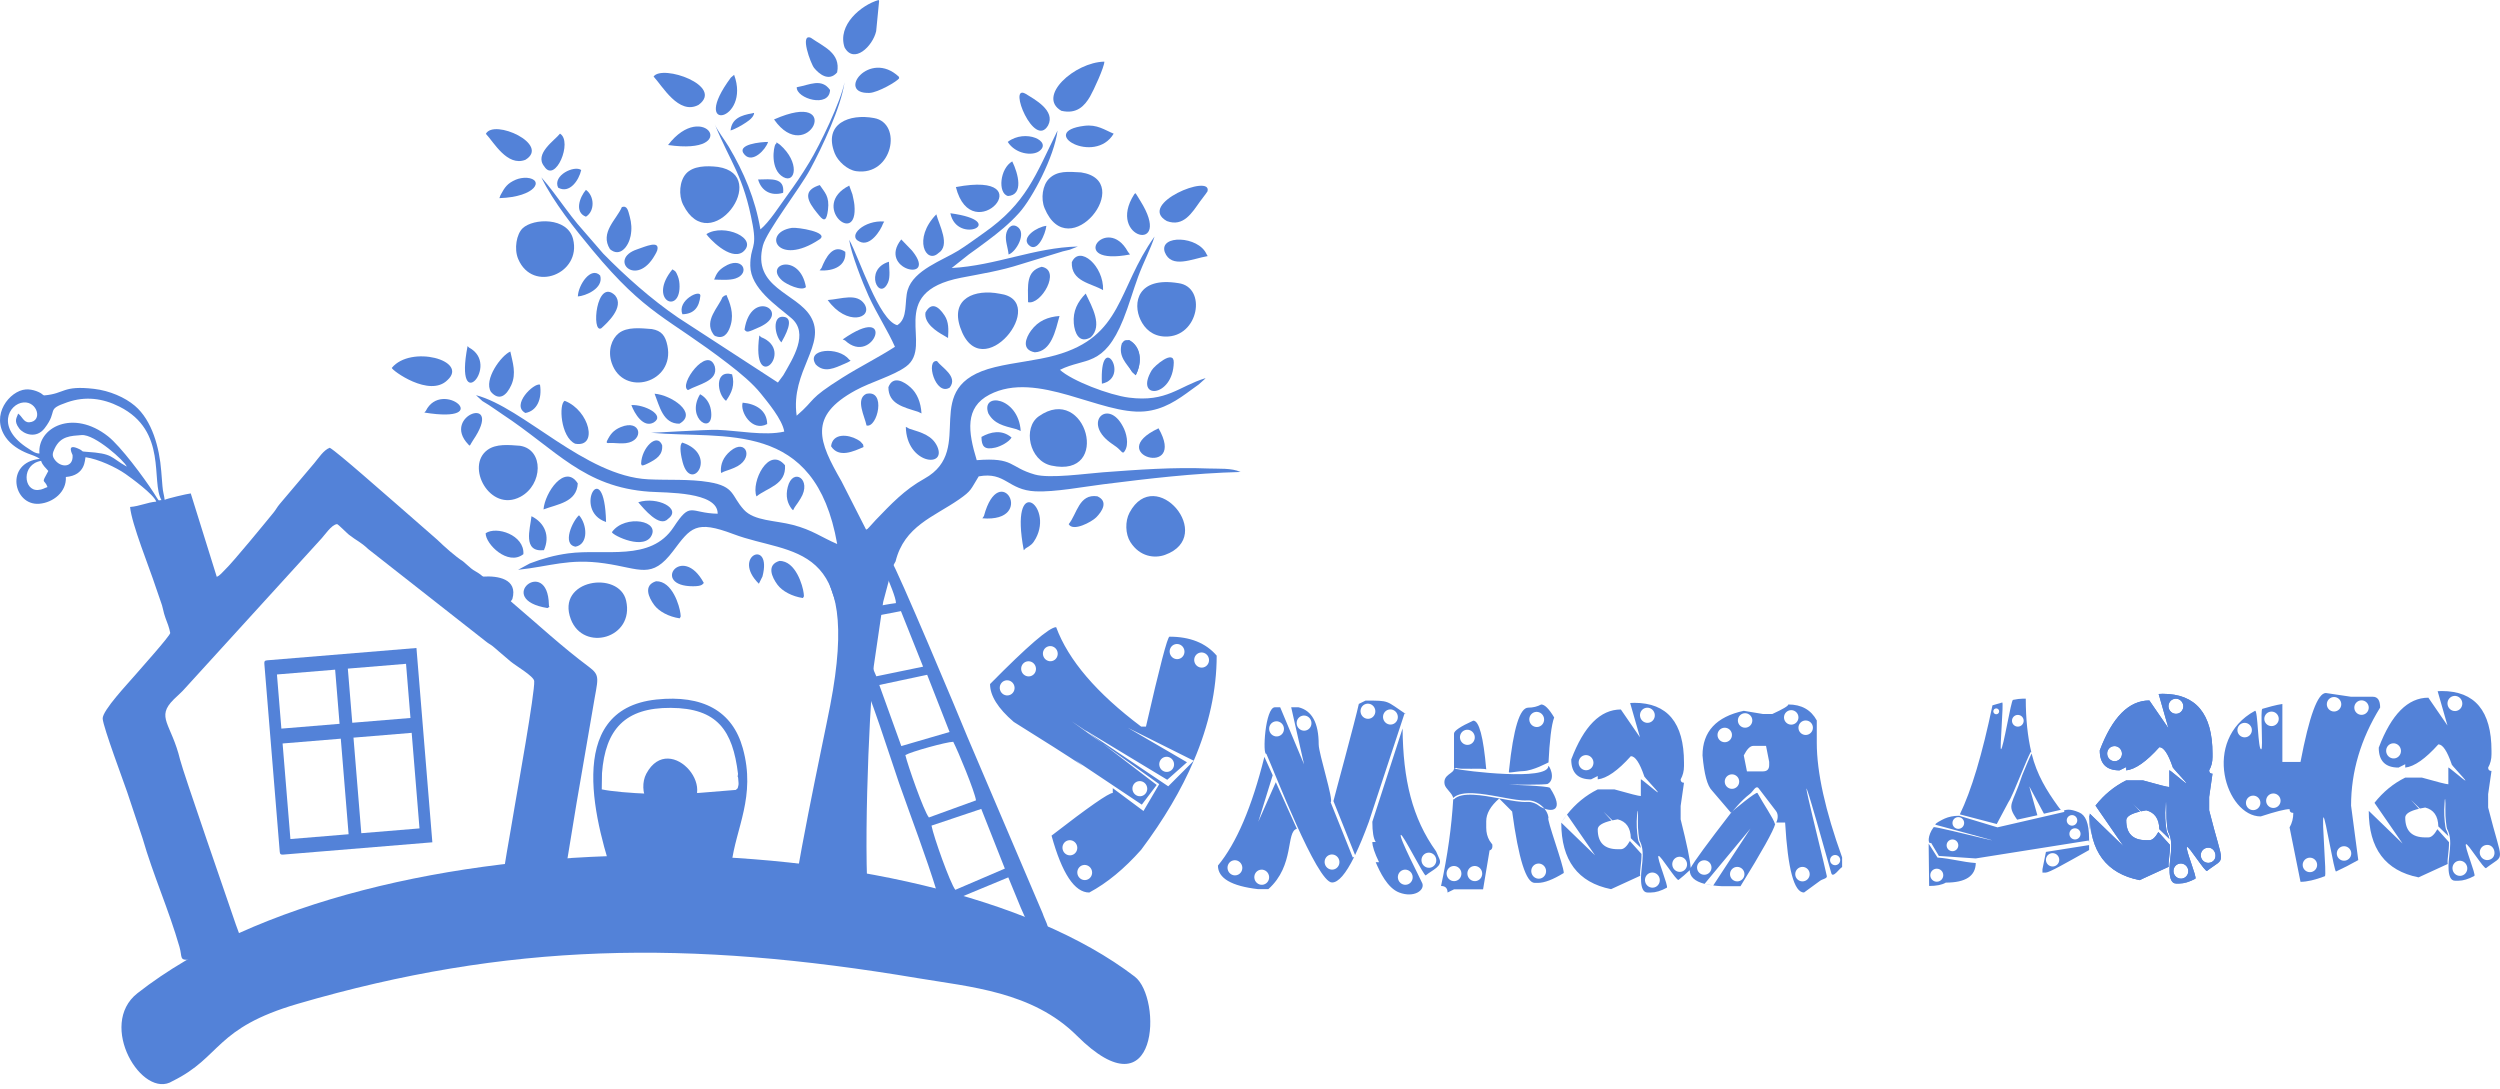 <svg width="271" height="118" viewBox="0 0 271 118" fill="none" xmlns="http://www.w3.org/2000/svg">
<path fill-rule="evenodd" clip-rule="evenodd" d="M14.903 107.663C40.424 87.685 100.179 88.401 123.006 105.865C125.994 108.151 125.639 121.141 116.729 112.266C111.929 107.484 105.128 106.98 99.531 106.039C74.502 101.829 55.024 102.177 32.298 108.806C23.211 111.456 24.053 114.558 18.711 117.187C15.435 119.266 10.516 111.096 14.902 107.663H14.903Z" fill="#5382D8"/>
<path fill-rule="evenodd" clip-rule="evenodd" d="M5.237 51.052C4.953 50.693 4.618 50.467 4.455 49.958C2.298 50.318 2.524 53.245 4.135 53.112C4.629 53.072 4.746 52.927 5.149 52.797C4.815 51.859 4.394 52.571 5.237 51.052V51.052ZM13.743 50.583C13.533 49.993 10.269 47.045 8.845 47.162C7.682 47.258 6.564 47.247 5.919 48.636C5.706 49.095 5.621 49.361 5.887 49.765C6.548 50.763 7.981 50.72 7.867 49.328C7.861 49.256 7.101 47.951 8.617 48.693C9.075 48.918 8.722 48.934 9.341 48.974C12.327 49.164 11.903 49.554 13.743 50.582L13.743 50.583ZM3.189 45.775C4.653 45.654 4.058 43.501 2.551 43.625C0.96 43.756 -0.515 46.381 3.108 48.646C3.454 48.862 3.81 49.161 4.274 49.161C4.043 46.342 7.912 44.306 11.715 47.301C13.064 48.363 15.584 51.738 16.672 53.43C17.358 54.498 17.068 54.2 17.504 54.212C16.332 52.201 18.203 46.719 12.945 44.078C11.139 43.17 9.262 42.928 7.303 43.602C4.88 44.435 6.38 44.422 4.834 46.425C3.92 47.61 2.542 47.045 2.086 46.447C1.416 45.571 1.887 45.223 1.957 44.833C2.4 45.106 2.554 45.827 3.189 45.775V45.775ZM4.798 42.861C7.061 42.674 6.752 41.752 10.198 42.153C11.878 42.348 13.551 43.078 14.621 43.989C16.491 45.58 17.284 48.528 17.48 51.085C17.521 51.623 17.569 52.161 17.61 52.699C17.662 53.386 17.795 53.672 17.849 54.184C18.082 54.047 20.266 53.531 20.678 53.487L23.496 62.525C23.831 62.405 24.108 62.03 24.376 61.775C25.279 60.916 28.865 56.531 29.655 55.56C29.942 55.206 30.016 54.995 30.325 54.631L34.065 50.211C34.507 49.688 35.083 48.775 35.746 48.538C36.612 49.021 42.041 53.855 42.969 54.636L47.388 58.498C48.174 59.258 49.311 60.283 50.198 60.855L51.057 61.605C51.352 61.86 51.756 62.022 52.086 62.282C53.332 63.267 54.431 64.388 55.631 65.41C58.331 67.708 60.972 70.152 63.812 72.268C65.163 73.275 64.793 73.54 64.269 76.778L62.5 87.051C62.116 89.396 61.757 91.582 61.375 93.911C61.056 95.86 60.649 98.008 60.468 99.992C60.428 100.427 60.528 100.725 60.111 100.759L54.033 101.26C53.177 101.331 54.024 98.59 54.159 97.513C54.596 94.04 55.242 90.778 55.804 87.348C56.035 85.938 58.004 75.005 57.908 73.826C57.864 73.293 55.875 72.157 55.336 71.692C54.874 71.295 54.498 70.978 54.034 70.582C53.803 70.386 53.648 70.236 53.414 70.052C53.115 69.817 52.981 69.787 52.676 69.537L39.911 59.517C39.092 58.738 38.665 58.624 37.815 57.957C37.602 57.79 36.637 56.807 36.539 56.815C35.916 56.867 35.184 58.055 34.684 58.556L20.07 74.6C19.701 75.032 19.26 75.393 18.844 75.805C16.85 77.78 18.569 78.401 19.527 82.37C19.844 83.68 24.84 98.075 25.566 100.223C25.891 101.186 26.518 102.541 26.62 103.519C25.98 103.313 21.964 103.887 20.65 104.018C19.386 104.144 19.788 103.803 19.458 102.651C18.299 98.607 16.589 94.827 15.451 90.854L13.791 85.874C13.417 84.765 11.211 78.895 11.131 77.912C11.059 77.04 13.969 73.987 14.641 73.191C15.142 72.599 18.389 68.99 18.453 68.618C18.363 68.076 18.122 67.463 17.93 66.965C17.709 66.392 17.654 65.76 17.413 65.177L16.857 63.564C16.239 61.655 14.248 56.744 14.102 54.956C15.173 54.868 15.953 54.456 16.941 54.374C16.661 53.587 14.202 51.793 13.605 51.377C12.575 50.658 10.685 49.77 9.272 49.56C9.187 49.784 9.298 51.528 7.138 51.706C7.234 53.313 5.772 54.484 4.258 54.608C1.438 54.841 0.471 50.141 4.321 49.737C3.96 49.47 3.418 49.316 3.002 49.151C2.106 48.794 1.195 48.23 0.627 47.417C-1.083 44.971 1.064 42.357 2.782 42.216C3.183 42.182 3.601 42.274 3.917 42.388C4.066 42.441 4.233 42.514 4.381 42.596C4.549 42.689 4.692 42.869 4.798 42.861L4.798 42.861Z" fill="#5382D8"/>
<path fill-rule="evenodd" clip-rule="evenodd" d="M36.941 80.073L30.633 80.593L31.481 90.952L37.789 90.432L36.941 80.073ZM44.626 79.44L38.318 79.96L39.165 90.319L45.474 89.799L44.626 79.44ZM36.329 72.592L30.021 73.112L30.501 78.982L36.809 78.462L36.329 72.592ZM44.014 71.958L37.705 72.478L38.186 78.348L44.494 77.828L44.014 71.958ZM46.867 91.306L30.695 92.639C30.431 92.661 30.344 92.587 30.323 92.322L28.655 71.949C28.634 71.684 28.707 71.597 28.971 71.576L45.143 70.243L46.867 91.306H46.867Z" fill="#5382D8"/>
<path fill-rule="evenodd" clip-rule="evenodd" d="M97.08 60.857L96.745 61.457L95.737 65.245L94.716 72.213C94.168 77.903 93.511 93.872 94.278 99.421C92.977 99.42 86.479 99.987 85.834 99.503C85.818 96.045 89.206 80.567 89.997 76.457C93.468 58.422 85.807 60.28 79.519 57.902C75.405 56.346 74.887 57.182 72.965 59.732C70.623 62.84 69.436 61.628 65.538 61.068C61.636 60.506 59.653 61.4 56.159 61.766L57.435 61.075C58.81 60.553 60.092 60.19 61.592 59.986C65.555 59.451 70.524 60.939 73.016 57.149C74.906 54.274 74.75 55.626 77.795 55.688C77.837 53.275 72.176 53.425 70.419 53.303C63.247 52.806 60.319 48.761 54.428 44.887C53.869 44.52 53.577 44.283 52.979 43.898C52.805 43.786 52.436 43.576 52.287 43.473L51.599 42.837C56.722 44.174 63.418 51.614 70.26 51.958C72.455 52.068 74.734 51.907 76.853 52.261C79.704 52.736 79.24 53.729 80.645 55.261C81.766 56.482 84.018 56.398 85.948 56.9C88.078 57.455 89.032 58.238 90.752 58.972C88.36 45.361 78.564 47.641 70.575 46.913C70.658 46.936 76.644 46.557 77.764 46.596C80.025 46.673 82.869 47.271 85.012 46.785C84.82 45.484 83.149 43.511 82.492 42.686C81.6 41.566 80.253 40.446 78.965 39.455C72.275 34.306 70.138 34.217 64.242 27.133C62.349 24.859 59.968 21.873 58.682 19.226C59.512 20.153 60.492 21.501 61.287 22.578C61.764 23.223 62.158 23.733 62.6 24.269L65.389 27.491C67.837 29.984 70.575 32.419 73.484 34.416L84.325 41.468L84.91 40.677C85.965 38.826 87.718 36.14 85.785 34.486C84.184 33.117 81.355 31.265 81.332 28.805C81.312 26.657 82.081 27.044 81.591 24.384C80.602 19.014 79.249 17.778 77.471 13.45C77.712 14.069 78.581 15.207 78.996 15.905C80.628 18.648 81.867 21.557 82.427 24.866C83.393 24.069 84.452 22.391 85.263 21.279C86.243 19.934 86.896 18.977 87.749 17.569C88.882 15.699 91.149 11.001 91.547 8.915C91.173 11.618 89.113 15.969 87.812 18.381C86.751 20.349 83.104 25.072 82.703 26.606C81.507 31.178 86.32 31.74 87.862 34.292C89.702 37.34 85.664 40.173 86.359 45.061C88.541 43.182 87.449 43.375 91.341 40.925C93.207 39.75 95.225 38.747 97.012 37.593C96.251 35.862 95.081 34.087 94.165 32.098C93.532 30.722 92.241 27.433 92.049 25.987C93.185 28.047 95.249 34.697 97.26 35.253C98.46 34.507 98.013 32.689 98.392 31.435C99.049 29.264 102.175 28.224 103.879 27.167C104.798 26.597 105.691 25.923 106.65 25.25C111.271 22.011 112.235 19.028 114.639 14.149C114.279 16.994 111.907 21.488 110.479 23.072C109.405 24.264 108.274 25.181 106.981 26.147C106.316 26.644 105.747 27.066 105.028 27.573L103.163 29.053C107.97 28.789 112.108 26.833 116.836 26.723L115.956 27.07C115.7 27.141 115.441 27.189 115.205 27.25L110.613 28.657C108.48 29.346 106.479 29.661 104.192 30.104C95.84 31.726 101.33 37.454 98.213 39.736C96.827 40.75 94.427 41.393 92.733 42.319C87.579 45.139 88.734 47.841 91.221 52.176L93.885 57.413C94.19 57.245 93.927 57.427 94.205 57.164L94.925 56.372C96.562 54.68 98.007 53.108 100.205 51.887C105.997 48.669 99.324 41.877 107.845 39.799C110.055 39.26 112.291 39.102 114.426 38.508C121.751 36.47 121.089 31.336 125.156 25.636C124.762 26.906 123.927 28.485 123.375 29.994C122.812 31.53 122.381 33.083 121.774 34.593C119.646 39.881 117.612 38.727 114.897 40.092C116.189 41.274 120.24 42.83 122.381 43.102C126.49 43.624 127.762 41.885 130.687 40.986C130.654 41.028 130.607 41.077 130.582 41.103L129.942 41.675C129.661 41.883 129.531 41.966 129.185 42.222C127.638 43.369 126.127 44.41 124.06 44.596C119.349 45.019 112.423 40.087 107.256 42.781C104.576 44.177 104.931 46.78 105.877 49.882C109.986 49.56 109.357 50.636 112.178 51.44C113.793 51.9 117.717 51.334 119.564 51.197C123.346 50.916 127.191 50.629 131.003 50.785C132.062 50.829 133.521 50.712 134.475 51.162C129.297 51.303 124.603 51.868 119.566 52.5C117.468 52.763 114.317 53.358 112.248 53.263C109.226 53.124 109.025 51.105 106.092 51.639C105.215 53.051 105.345 53.177 103.947 54.145C101.219 56.035 98.026 57.026 97.08 60.857L97.08 60.857Z" fill="#5382D8"/>
<path fill-rule="evenodd" clip-rule="evenodd" d="M65.257 83.814L65.23 85.568C67.352 86.022 73.467 86.268 75.67 85.951L75.796 85.95L79.77 85.626C80.013 85.339 79.92 85.646 80.04 85.142C80.084 84.956 80.048 84.797 80.037 84.609C79.986 83.714 79.901 84.683 80.001 83.888C79.426 79.167 77.763 76.763 72.709 76.733C67.769 76.703 65.619 79.04 65.257 83.815L65.257 83.814ZM79.292 93.694C78.15 95.183 78.894 97.592 76.355 98.143C74.258 98.598 71.391 98.596 69.295 98.221C67.227 97.851 67.516 97.488 66.732 95.83C64.663 89.693 60.874 76.902 71.163 75.827C76.174 75.303 79.398 77.062 80.52 81.106C81.975 86.351 79.734 89.809 79.292 93.694V93.694Z" fill="#5382D8"/>
<path fill-rule="evenodd" clip-rule="evenodd" d="M106.369 87.686L100.975 89.496C101.198 90.699 102.979 95.702 103.557 96.458L108.925 94.156L106.369 87.686ZM105.799 86.758C105.66 85.789 103.863 81.431 103.332 80.41C102.595 80.42 98.756 81.481 98.141 81.85C98.382 82.913 100.146 87.955 100.693 88.614L105.799 86.758H105.799ZM100.505 73.147L95.315 74.251L97.702 80.874L102.933 79.347L100.505 73.147L100.505 73.147ZM93.674 69.365C93.757 70.229 94.565 72.426 94.993 73.312L100.062 72.265L97.662 66.245L93.954 66.955L92.792 67.125C92.869 67.772 93.219 69.015 93.674 69.365V69.365ZM113.021 99.005C113.312 99.876 113.702 100.298 113.637 101.21C113.184 101.546 112.885 101.718 112.095 101.652L110.65 98.391L109.299 95.107L104.163 97.239C103.517 98.011 105.55 101.848 106.061 103.698C106.414 104.979 105.606 105.057 104.5 104.991L101.583 96.735C100.366 92.782 98.841 88.824 97.453 84.874C96.854 83.169 93.856 73.767 93.229 73.208C93.456 71.617 89.209 62.946 89.563 61.281C90.698 61.026 90.481 60.966 91.27 63.265C91.562 64.116 92.008 65.266 92.345 66.073C93.099 66.085 93.873 66.018 94.34 65.632C94.993 65.869 95.295 65.616 97.121 65.376C97.14 64.841 96.37 63.044 96.075 62.339C95.701 61.447 95.678 61.627 95.436 61.514L95.8 60.862L96.607 60.794C97.174 61.485 104.01 77.752 104.872 79.895L113.021 99.004L113.021 99.005Z" fill="#5382D8"/>
<path fill-rule="evenodd" clip-rule="evenodd" d="M56.175 28.082C55.7 26.966 55.997 25.366 56.657 24.742C57.812 23.649 61.52 23.512 62.121 25.909C63.066 29.671 57.753 31.792 56.175 28.082Z" fill="#5382D8"/>
<path fill-rule="evenodd" clip-rule="evenodd" d="M56.415 53.851C53.105 55.615 50.401 50.521 52.855 48.762C53.795 48.087 55.15 48.227 56.374 48.322C58.986 48.737 58.852 52.553 56.415 53.851V53.851ZM71.776 48.261C71.864 49.317 71.179 49.763 70.225 50.237C69.41 50.641 69.583 50.377 69.497 50.262C69.54 48.553 71.228 46.853 71.776 48.261ZM57.613 55.957C59.063 56.675 59.649 58.113 58.962 59.638C56.615 59.892 57.47 57.321 57.613 55.957ZM72.399 56.257C71.496 57.227 69.788 55.154 69.188 54.444C71.242 53.776 73.977 55.139 72.399 56.257ZM70.516 58.238C69.447 59.646 66.004 57.799 66.359 57.647C67.76 55.737 71.746 56.426 70.516 58.238ZM62.631 52.403C62.523 54.451 60.439 54.645 58.916 55.222C59.058 53.406 61.239 50.213 62.631 52.403ZM52.645 57.802C53.824 56.995 56.869 57.999 56.735 60.071C55.058 61.392 52.626 58.969 52.645 57.802ZM62.766 55.853C63.636 56.822 63.835 58.976 62.392 59.26C60.892 59.02 62.061 56.472 62.766 55.853ZM65.697 56.586C61.987 55.346 65.52 49.137 65.697 56.586V56.586Z" fill="#5382D8"/>
<path fill-rule="evenodd" clip-rule="evenodd" d="M111.192 59.432L110.977 59.646C109.38 51.185 114.21 54.762 112.284 58.354C111.96 58.959 111.738 59.119 111.192 59.432L111.192 59.432Z" fill="#5382D8"/>
<path fill-rule="evenodd" clip-rule="evenodd" d="M115.847 56.817C116.748 55.724 116.953 53.5 118.953 53.799C120.193 54.356 119.449 55.462 118.822 56.088C118.326 56.583 116.304 57.667 115.847 56.817Z" fill="#5382D8"/>
<path fill-rule="evenodd" clip-rule="evenodd" d="M106.657 55.937C108.353 49.639 112.421 56.668 106.49 56.185L106.657 55.937Z" fill="#5382D8"/>
<path fill-rule="evenodd" clip-rule="evenodd" d="M126.288 60.148C125.164 60.555 123.552 60.363 122.532 58.758C121.983 57.893 121.945 56.507 122.44 55.574C125.249 50.292 131.88 58.124 126.288 60.148Z" fill="#5382D8"/>
<path fill-rule="evenodd" clip-rule="evenodd" d="M113.962 50.467C111.55 49.94 110.861 46.361 112.595 45.133C117.746 41.483 120.563 51.908 113.962 50.467Z" fill="#5382D8"/>
<path fill-rule="evenodd" clip-rule="evenodd" d="M126.319 36.484C124.918 36.452 124.085 35.616 123.638 34.687C122.758 32.852 123.286 29.961 127.74 30.693C130.855 31.109 129.973 36.569 126.319 36.484Z" fill="#5382D8"/>
<path fill-rule="evenodd" clip-rule="evenodd" d="M92.809 18.556C91.847 18.422 90.818 17.47 90.481 16.612C89.217 13.387 92.091 12.298 94.745 12.797C97.852 13.336 96.795 19.112 92.809 18.556Z" fill="#5382D8"/>
<path fill-rule="evenodd" clip-rule="evenodd" d="M71.12 63.007C72.895 62.973 73.67 65.726 73.758 66.496C73.812 66.977 73.787 66.803 73.677 67.029C72.506 66.856 71.439 66.288 70.917 65.585C70.316 64.774 69.705 63.444 71.12 63.007Z" fill="#5382D8"/>
<path fill-rule="evenodd" clip-rule="evenodd" d="M76.295 63.193C76.151 63.302 76.167 63.549 75.135 63.551C70.507 63.559 73.925 58.804 76.295 63.193Z" fill="#5382D8"/>
<path fill-rule="evenodd" clip-rule="evenodd" d="M59.5 65.539C59.512 66.055 59.789 65.589 59.352 65.914C53.486 64.974 59.378 60.205 59.5 65.539Z" fill="#5382D8"/>
<path fill-rule="evenodd" clip-rule="evenodd" d="M61.88 67.13C60.231 62.797 67.119 61.8 67.872 65.114C68.801 69.198 63.243 70.713 61.88 67.13Z" fill="#5382D8"/>
<path fill-rule="evenodd" clip-rule="evenodd" d="M73.65 45.929C71.866 45.949 71.49 44.016 70.957 42.678C72.734 42.803 75.706 44.774 73.65 45.929Z" fill="#5382D8"/>
<path fill-rule="evenodd" clip-rule="evenodd" d="M80.504 43.649C81.941 43.771 83.142 44.489 83.164 45.965C81.509 46.852 80.196 44.631 80.504 43.649Z" fill="#5382D8"/>
<path fill-rule="evenodd" clip-rule="evenodd" d="M70.868 45.794C69.73 46.436 68.772 44.809 68.441 43.911C69.826 43.823 72.163 44.989 70.868 45.794Z" fill="#5382D8"/>
<path fill-rule="evenodd" clip-rule="evenodd" d="M85.096 50.44C85.228 52.559 83.214 52.837 82.002 53.811C81.394 52.273 83.324 48.288 85.096 50.44Z" fill="#5382D8"/>
<path fill-rule="evenodd" clip-rule="evenodd" d="M73.999 50.103C73.87 49.617 73.56 48.277 73.96 47.974C77.941 49.292 74.921 53.568 73.999 50.103Z" fill="#5382D8"/>
<path fill-rule="evenodd" clip-rule="evenodd" d="M67.839 48.038C67.475 48.08 66.86 48.055 66.488 48.023C66.01 47.981 65.653 48.153 65.797 47.804C66.129 47.113 66.473 46.641 67.278 46.303C69.523 45.364 69.887 47.799 67.839 48.038Z" fill="#5382D8"/>
<path fill-rule="evenodd" clip-rule="evenodd" d="M86.784 54.034C86.593 54.343 86.503 54.487 86.246 54.84C85.887 55.332 86.071 55.418 85.82 55.165C85.372 54.578 85.134 53.82 85.39 52.797C85.94 50.601 88.073 51.956 86.784 54.034H86.784Z" fill="#5382D8"/>
<path fill-rule="evenodd" clip-rule="evenodd" d="M75.889 42.735C76.505 43.055 76.944 43.693 77.06 44.423C77.529 47.376 74.248 45.437 75.889 42.735Z" fill="#5382D8"/>
<path fill-rule="evenodd" clip-rule="evenodd" d="M79.359 40.577C79.674 41.727 79.339 42.549 78.701 43.451C77.718 42.735 77.423 40.028 79.359 40.577Z" fill="#5382D8"/>
<path fill-rule="evenodd" clip-rule="evenodd" d="M77.484 39.726C77.885 41.318 75.721 41.639 74.577 42.287C73.499 41.765 76.697 37.376 77.484 39.726Z" fill="#5382D8"/>
<path fill-rule="evenodd" clip-rule="evenodd" d="M77.3 36.193C76.307 34.75 77.881 33.311 78.309 32.225C78.693 31.924 78.326 32.172 78.748 31.971C79.107 32.8 79.561 33.921 79.228 35.155C79.04 35.854 78.647 36.682 77.814 36.511C77.34 36.414 77.394 36.28 77.3 36.193V36.193Z" fill="#5382D8"/>
<path fill-rule="evenodd" clip-rule="evenodd" d="M82.331 35.456C81.051 36.032 80.958 36.072 80.704 35.732C81.414 31.161 85.883 33.858 82.331 35.456Z" fill="#5382D8"/>
<path fill-rule="evenodd" clip-rule="evenodd" d="M75.919 32.069C75.798 33.298 75.238 34.035 73.979 34.065C73.345 32.584 75.959 31.28 75.919 32.069Z" fill="#5382D8"/>
<path fill-rule="evenodd" clip-rule="evenodd" d="M82.31 36.363L82.504 36.546C86.284 38.047 81.416 43.02 82.31 36.363Z" fill="#5382D8"/>
<path fill-rule="evenodd" clip-rule="evenodd" d="M66.31 39.352C65.854 38 66.31 36.732 67.065 36.129C67.977 35.402 69.451 35.575 70.661 35.67C71.709 35.851 72.125 36.386 72.348 37.469C73.183 41.515 67.569 43.075 66.31 39.352L66.31 39.352Z" fill="#5382D8"/>
<path fill-rule="evenodd" clip-rule="evenodd" d="M118.163 10.46C117.571 11.477 116.731 12.398 115.051 12.012C112.356 10.458 116.493 6.742 119.713 6.682C119.711 7.264 118.551 9.794 118.163 10.46Z" fill="#5382D8"/>
<path fill-rule="evenodd" clip-rule="evenodd" d="M130.893 20.742C130.639 21.134 130.345 21.473 130.074 21.853C129.225 23.045 128.285 24.639 126.486 23.964C123.167 22.106 131.437 18.758 130.893 20.742H130.893Z" fill="#5382D8"/>
<path fill-rule="evenodd" clip-rule="evenodd" d="M117.539 13.639C118.938 13.465 119.722 14.08 120.723 14.49C118.658 17.956 112.365 14.285 117.539 13.639Z" fill="#5382D8"/>
<path fill-rule="evenodd" clip-rule="evenodd" d="M130.789 27.553L130.914 27.761C129.233 28.045 126.973 29.172 126.259 27.324C125.631 25.425 129.909 25.554 130.789 27.553H130.789Z" fill="#5382D8"/>
<path fill-rule="evenodd" clip-rule="evenodd" d="M111.132 10.144C112.112 10.749 114.461 11.98 113.611 13.601C112.116 16.172 109.241 9.139 111.132 10.144Z" fill="#5382D8"/>
<path fill-rule="evenodd" clip-rule="evenodd" d="M103.02 23.116C109.544 24 103.738 26.623 103.02 23.116V23.116Z" fill="#5382D8"/>
<path fill-rule="evenodd" clip-rule="evenodd" d="M109.332 27.589C109.261 26.846 108.953 26.126 109.054 25.434C109.144 24.826 109.608 24.164 110.261 24.567C111.334 25.23 110.159 27.307 109.332 27.589Z" fill="#5382D8"/>
<path fill-rule="evenodd" clip-rule="evenodd" d="M122.948 21.065C123.128 20.861 123.03 20.847 123.596 21.747C127.287 27.615 119.854 25.903 122.948 21.065Z" fill="#5382D8"/>
<path fill-rule="evenodd" clip-rule="evenodd" d="M114.852 34.254C114.421 35.814 113.973 38.104 112.173 38.19C110.689 37.916 111.188 36.626 111.766 35.837C112.548 34.767 113.592 34.351 114.852 34.254Z" fill="#5382D8"/>
<path fill-rule="evenodd" clip-rule="evenodd" d="M111.442 32.755C111.429 30.913 111.215 29.383 112.915 28.92C115.085 29.298 112.821 33.107 111.442 32.755Z" fill="#5382D8"/>
<path fill-rule="evenodd" clip-rule="evenodd" d="M116.185 28.425C117.012 26.527 119.666 28.817 119.574 31.455C118.301 30.692 116.093 30.538 116.185 28.425Z" fill="#5382D8"/>
<path fill-rule="evenodd" clip-rule="evenodd" d="M101.498 23.232C101.803 24.413 103.062 26.605 101.713 27.443C100.4 28.66 98.908 25.9 101.498 23.232Z" fill="#5382D8"/>
<path fill-rule="evenodd" clip-rule="evenodd" d="M113.428 24.48C113.329 25.353 112.449 27.5 111.507 26.552C110.678 25.718 112.436 24.584 113.428 24.48Z" fill="#5382D8"/>
<path fill-rule="evenodd" clip-rule="evenodd" d="M109.727 17.494C110.384 18.834 110.991 21.143 109.257 21.25C108.134 20.933 108.385 18.265 109.727 17.494Z" fill="#5382D8"/>
<path fill-rule="evenodd" clip-rule="evenodd" d="M109.238 15.384C111.152 13.912 114.124 15.335 112.638 16.392C111.883 16.929 110.068 16.695 109.238 15.384Z" fill="#5382D8"/>
<path fill-rule="evenodd" clip-rule="evenodd" d="M122.267 27.291L122.491 27.586C115.546 28.907 119.969 23.096 122.267 27.291Z" fill="#5382D8"/>
<path fill-rule="evenodd" clip-rule="evenodd" d="M97.696 25.954L98.325 26.608C98.543 26.855 98.748 27.017 98.959 27.288C101.621 30.696 95.094 29.23 97.696 25.954L97.696 25.954Z" fill="#5382D8"/>
<path fill-rule="evenodd" clip-rule="evenodd" d="M113.232 22.566C112.795 21.509 113.023 20.047 113.723 19.364C114.617 18.489 115.757 18.607 117.182 18.687C123.198 19.601 115.858 28.917 113.232 22.566Z" fill="#5382D8"/>
<path fill-rule="evenodd" clip-rule="evenodd" d="M91.549 5.129C90.749 2.727 93.333 0.55 95.242 0C95.268 0.042 95.288 0.066 95.293 0.138L94.978 3.374C94.606 5.031 92.546 6.987 91.549 5.129L91.549 5.129Z" fill="#5382D8"/>
<path fill-rule="evenodd" clip-rule="evenodd" d="M53.223 42.485C52.392 41.181 54.321 38.528 55.32 38.107C55.563 39.271 56.003 40.471 55.418 41.753C54.895 42.899 54.113 43.493 53.223 42.485H53.223Z" fill="#5382D8"/>
<path fill-rule="evenodd" clip-rule="evenodd" d="M50.684 37.517L50.845 37.676C54.334 39.54 49.18 45.315 50.684 37.517Z" fill="#5382D8"/>
<path fill-rule="evenodd" clip-rule="evenodd" d="M42.472 39.879C44.531 37.367 50.832 39.075 48.511 41.196C46.572 43.148 42.449 40.125 42.472 39.879Z" fill="#5382D8"/>
<path fill-rule="evenodd" clip-rule="evenodd" d="M127.237 39.304C127.152 43.128 122.918 43.38 124.851 40.129C125.127 39.666 127.27 37.818 127.237 39.304Z" fill="#5382D8"/>
<path fill-rule="evenodd" clip-rule="evenodd" d="M119.447 41.592C119.163 35.587 122.64 40.908 119.447 41.592V41.592Z" fill="#5382D8"/>
<path fill-rule="evenodd" clip-rule="evenodd" d="M122.725 40.318C119.277 34.8 125.125 36.646 123.114 40.675L122.725 40.318Z" fill="#5382D8"/>
<path fill-rule="evenodd" clip-rule="evenodd" d="M72.417 15.72C76.289 10.662 80.44 16.886 72.417 15.72V15.72Z" fill="#5382D8"/>
<path fill-rule="evenodd" clip-rule="evenodd" d="M79.225 8.411L79.578 8.111C81.421 13.124 74.627 14.616 79.225 8.411Z" fill="#5382D8"/>
<path fill-rule="evenodd" clip-rule="evenodd" d="M79.193 14.147C79.313 12.872 80.308 12.489 81.567 12.28C81.899 12.112 81.671 12.531 81.57 12.671C81.373 12.945 81.04 13.164 80.862 13.283C80.436 13.566 79.787 13.951 79.193 14.147Z" fill="#5382D8"/>
<path fill-rule="evenodd" clip-rule="evenodd" d="M75.721 11.37C73.569 12.514 71.796 9.301 70.848 8.299C71.786 6.942 78.549 9.312 75.721 11.37Z" fill="#5382D8"/>
<path fill-rule="evenodd" clip-rule="evenodd" d="M58.998 18.04C57.878 16.672 60.136 15.218 60.704 14.486C62.114 15.346 60.195 19.928 58.998 18.04Z" fill="#5382D8"/>
<path fill-rule="evenodd" clip-rule="evenodd" d="M63.516 23.49C62.232 23.006 62.847 21.354 63.516 20.58C64.45 21.254 64.5 22.878 63.516 23.49Z" fill="#5382D8"/>
<path fill-rule="evenodd" clip-rule="evenodd" d="M54.133 21.479L54.252 21.159C54.72 20.28 55.008 19.87 55.915 19.477C56.231 19.339 56.736 19.244 57.116 19.274C59.004 19.424 58.149 21.348 54.133 21.479Z" fill="#5382D8"/>
<path fill-rule="evenodd" clip-rule="evenodd" d="M63.003 18.431C62.758 19.537 61.737 21.043 60.499 20.339C59.877 19.003 62.275 17.887 63.003 18.431Z" fill="#5382D8"/>
<path fill-rule="evenodd" clip-rule="evenodd" d="M52.669 14.506C53.535 12.848 59.694 15.661 56.95 17.325C54.976 18.087 53.519 15.399 52.669 14.506Z" fill="#5382D8"/>
<path fill-rule="evenodd" clip-rule="evenodd" d="M58.536 41.694C58.773 43.23 58.23 44.539 56.955 44.768C55.36 43.927 57.865 41.476 58.536 41.694Z" fill="#5382D8"/>
<path fill-rule="evenodd" clip-rule="evenodd" d="M61.216 43.449C63.905 44.487 64.881 48.562 62.343 48.097C60.758 47.364 60.557 43.768 61.216 43.449Z" fill="#5382D8"/>
<path fill-rule="evenodd" clip-rule="evenodd" d="M121.921 48.892C121.681 49.308 121.593 48.872 121.001 48.435C120.656 48.18 120.383 48.023 120.031 47.718C117.554 45.566 120.176 43.287 121.715 46.218C122.094 46.879 122.417 48.144 121.921 48.892Z" fill="#5382D8"/>
<path fill-rule="evenodd" clip-rule="evenodd" d="M125.584 46.428C128.734 51.926 119.522 49.275 125.584 46.428V46.428Z" fill="#5382D8"/>
<path fill-rule="evenodd" clip-rule="evenodd" d="M69.056 27.032C69.931 26.739 71.556 25.986 71.245 27.135C71.205 27.281 71.092 27.469 70.993 27.645C68.966 31.261 65.885 28.095 69.056 27.032H69.056Z" fill="#5382D8"/>
<path fill-rule="evenodd" clip-rule="evenodd" d="M67.413 22.443C67.989 22.254 68.084 22.81 68.262 23.466C68.456 24.182 68.503 24.833 68.359 25.572C68.133 26.727 67.192 27.938 66.119 27.006C64.991 25.209 66.851 23.776 67.413 22.443L67.413 22.443Z" fill="#5382D8"/>
<path fill-rule="evenodd" clip-rule="evenodd" d="M90.745 7.847C89.831 8.916 88.754 7.984 88.25 7.363C87.88 6.908 86.659 3.564 87.903 4.101C89.262 5.062 91.16 5.737 90.745 7.847V7.847Z" fill="#5382D8"/>
<path fill-rule="evenodd" clip-rule="evenodd" d="M97.441 8.324L97.472 8.472C97.291 8.817 95.155 10.036 94.259 10.071C90.584 10.215 94.227 5.301 97.441 8.324Z" fill="#5382D8"/>
<path fill-rule="evenodd" clip-rule="evenodd" d="M85.835 24.703C86.43 24.611 89.995 25.181 88.82 25.958C84.249 28.985 82.572 25.207 85.835 24.703Z" fill="#5382D8"/>
<path fill-rule="evenodd" clip-rule="evenodd" d="M72.889 29.198C73.208 29.416 73.231 29.327 73.473 29.932C73.612 30.279 73.666 30.664 73.665 31.062C73.657 34.145 70.212 32.477 72.889 29.198Z" fill="#5382D8"/>
<path fill-rule="evenodd" clip-rule="evenodd" d="M101.593 48.382C102.684 50.791 98.261 50.307 98.191 46.268L98.561 46.468C99.972 46.909 101.043 47.222 101.593 48.382ZM102.95 42.015C101.403 42.98 100.299 38.955 101.573 39.144C102.058 39.826 103.89 40.815 102.95 42.015ZM93.558 48.183L93.607 48.458C92.535 48.927 90.931 49.686 90.087 48.374C90.268 46.906 91.95 47.089 92.92 47.636C93.322 47.863 93.318 47.909 93.558 48.183ZM93.933 46.125C93.742 45.15 92.71 43.282 93.891 42.698C96.099 42.156 95.128 46.424 93.933 46.125ZM99.519 44.637C97.903 44.124 96.308 43.794 96.302 41.971C96.797 40.665 98.008 41.358 98.724 42.012C99.403 42.634 99.816 43.589 99.891 44.815L99.519 44.637V44.637Z" fill="#5382D8"/>
<path fill-rule="evenodd" clip-rule="evenodd" d="M78.458 28.94C80.469 27.617 81.423 29.628 79.722 30.189C79.067 30.404 78.111 30.32 77.412 30.307C77.675 29.621 77.902 29.306 78.458 28.94V28.94Z" fill="#5382D8"/>
<path fill-rule="evenodd" clip-rule="evenodd" d="M107.894 48.52C106.706 48.793 106.401 48.401 106.39 47.362C107.355 46.821 108.593 46.516 109.652 47.429C109.377 47.906 108.487 48.383 107.894 48.52Z" fill="#5382D8"/>
<path fill-rule="evenodd" clip-rule="evenodd" d="M76.571 25.38C78.455 24.166 82.304 25.839 80.525 27.315C79.132 28.314 76.773 25.723 76.571 25.38Z" fill="#5382D8"/>
<path fill-rule="evenodd" clip-rule="evenodd" d="M107.138 44.819C106.273 42.473 110.401 43.001 110.645 46.719L110.175 46.522C108.72 46.148 107.779 45.945 107.138 44.819V44.819Z" fill="#5382D8"/>
<path fill-rule="evenodd" clip-rule="evenodd" d="M82.263 63.278C79.225 60.28 83.734 58.312 82.654 62.483L82.263 63.278Z" fill="#5382D8"/>
<path fill-rule="evenodd" clip-rule="evenodd" d="M65.058 29.868C65.474 31.254 63.45 32.089 62.638 32.135C62.692 30.848 64.069 28.84 65.058 29.868Z" fill="#5382D8"/>
<path fill-rule="evenodd" clip-rule="evenodd" d="M65.182 35.583C64.075 36.226 64.626 30.051 66.675 32.016C67.734 33.289 65.772 35.05 65.182 35.583Z" fill="#5382D8"/>
<path fill-rule="evenodd" clip-rule="evenodd" d="M93.717 32.977C94.65 34.515 91.801 35.407 89.722 32.523C91.255 32.409 92.89 31.73 93.717 32.977Z" fill="#5382D8"/>
<path fill-rule="evenodd" clip-rule="evenodd" d="M92.056 20.118L92.405 21.078C92.474 21.419 92.587 21.868 92.619 22.22C93.039 26.856 87.745 22.299 92.056 20.118H92.056Z" fill="#5382D8"/>
<path fill-rule="evenodd" clip-rule="evenodd" d="M83.905 12.948C91.655 9.523 87.547 18.165 83.905 12.948V12.948Z" fill="#5382D8"/>
<path fill-rule="evenodd" clip-rule="evenodd" d="M96.36 28.373C96.387 29.085 96.52 30.02 96.268 30.603C95.327 32.787 93.585 29.207 96.36 28.373Z" fill="#5382D8"/>
<path fill-rule="evenodd" clip-rule="evenodd" d="M84.89 20.9C83.588 21.294 82.527 20.7 82.178 19.458C83.616 19.423 85.084 19.231 84.89 20.9Z" fill="#5382D8"/>
<path fill-rule="evenodd" clip-rule="evenodd" d="M84.918 19.201C83.457 18.39 83.847 15.909 84.067 15.636C84.351 15.46 83.893 15.255 84.527 15.671C86.738 17.589 86.243 19.936 84.918 19.201H84.918Z" fill="#5382D8"/>
<path fill-rule="evenodd" clip-rule="evenodd" d="M88.433 39.515C87.296 37.794 90.915 37.524 92.041 38.972C92.085 39.061 92.558 39.004 91.544 39.436C90.501 39.881 89.377 40.476 88.433 39.515ZM91.604 36.906L91.35 36.791C97.279 32.65 94.682 39.792 91.604 36.906Z" fill="#5382D8"/>
<path fill-rule="evenodd" clip-rule="evenodd" d="M83.26 15.387C82.997 16.224 81.591 17.71 80.729 16.786C79.651 15.631 82.573 15.377 83.26 15.387Z" fill="#5382D8"/>
<path fill-rule="evenodd" clip-rule="evenodd" d="M84.7 37.117C83.953 36.331 83.72 34.279 84.866 34.335C86.296 34.405 85 36.566 84.7 37.117Z" fill="#5382D8"/>
<path fill-rule="evenodd" clip-rule="evenodd" d="M88.865 20.062C89.377 20.844 89.944 21.261 89.751 22.766C89.613 23.853 89.377 24.073 88.818 23.385C88.567 23.076 88.46 22.956 88.22 22.631C87.252 21.315 87.394 20.52 88.865 20.062H88.865Z" fill="#5382D8"/>
<path fill-rule="evenodd" clip-rule="evenodd" d="M87.363 31.122C86.891 31.6 85.238 30.816 84.786 30.413C82.759 28.603 86.707 27.364 87.363 31.122Z" fill="#5382D8"/>
<path fill-rule="evenodd" clip-rule="evenodd" d="M89.978 9.753C89.904 11.746 86.303 10.686 86.367 9.455C87.789 9.205 89.035 8.435 89.978 9.753Z" fill="#5382D8"/>
<path fill-rule="evenodd" clip-rule="evenodd" d="M50.778 48.191C47.709 45.029 54.756 42.623 51.262 47.751C50.938 48.228 50.974 48.435 50.778 48.191Z" fill="#5382D8"/>
<path fill-rule="evenodd" clip-rule="evenodd" d="M102.324 36.374C101.529 35.934 100.156 35.056 100.318 33.883C100.964 32.682 101.736 33.205 102.389 34.195C102.857 34.905 102.824 35.714 102.768 36.638L102.324 36.374H102.324ZM108.361 31.838C113.922 32.583 106.351 42.154 104.087 35.489C103.013 32.327 105.678 31.314 108.361 31.838Z" fill="#5382D8"/>
<path fill-rule="evenodd" clip-rule="evenodd" d="M93.189 26.195C91.772 25.59 93.715 23.825 95.85 24.015L95.717 24.249C95.464 24.974 94.329 26.768 93.189 26.195V26.195Z" fill="#5382D8"/>
<path fill-rule="evenodd" clip-rule="evenodd" d="M77.829 18.094C83.675 18.982 76.999 28.13 74.05 22.187C73.532 21.143 73.657 19.612 74.375 18.818C75.122 17.992 76.554 17.939 77.829 18.094V18.094Z" fill="#5382D8"/>
<path fill-rule="evenodd" clip-rule="evenodd" d="M91.631 27.299C91.766 28.791 90.394 29.424 88.849 29.308L89.054 29.049C89.49 27.951 90.301 26.361 91.631 27.299Z" fill="#5382D8"/>
<path fill-rule="evenodd" clip-rule="evenodd" d="M95.124 68.679C94.706 68.356 94.384 67.213 94.313 66.618L95.382 66.461L95.124 68.679Z" fill="#5382D8"/>
<path fill-rule="evenodd" clip-rule="evenodd" d="M45.998 44.72L46.151 44.554C47.901 40.997 53.81 45.989 45.998 44.72Z" fill="#5382D8"/>
<path fill-rule="evenodd" clip-rule="evenodd" d="M55.539 64.942C54.086 67.291 49.86 65.982 48.788 65.447C48.117 65.112 48.364 65.227 48.165 64.892C49.377 63.507 51.013 62.592 52.364 62.504C53.925 62.402 56.166 62.725 55.539 64.942H55.539Z" fill="#5382D8"/>
<path fill-rule="evenodd" clip-rule="evenodd" d="M84.479 60.806C86.255 60.771 87.03 63.525 87.117 64.294C87.171 64.776 87.147 64.602 87.036 64.827C85.865 64.654 84.798 64.087 84.277 63.384C83.675 62.572 83.064 61.242 84.479 60.806Z" fill="#5382D8"/>
<path fill-rule="evenodd" clip-rule="evenodd" d="M79.584 50.713C79.249 50.851 79.093 50.915 78.678 51.05C78.1 51.238 78.198 51.416 78.143 51.064C78.122 50.325 78.371 49.569 79.176 48.891C80.903 47.434 81.841 49.786 79.584 50.713Z" fill="#5382D8"/>
<path fill-rule="evenodd" clip-rule="evenodd" d="M103.616 20.277C113.311 18.438 105.374 27.204 103.616 20.277V20.277Z" fill="#5382D8"/>
<path fill-rule="evenodd" clip-rule="evenodd" d="M117.69 31.822C118.387 33.282 119.549 35.303 118.248 36.555C116.95 37.328 116.481 36.026 116.4 35.05C116.29 33.728 116.804 32.725 117.69 31.822H117.69Z" fill="#5382D8"/>
<path fill-rule="evenodd" clip-rule="evenodd" d="M122.725 40.318C122.189 39.46 121.144 38.653 121.62 37.188L122.38 36.845C123.699 37.548 123.863 39.174 123.114 40.675L122.725 40.318L122.725 40.318Z" fill="#5382D8"/>
<path fill-rule="evenodd" clip-rule="evenodd" d="M73.585 88.077C72.552 88.451 71.073 88.275 70.138 86.802C69.634 86.008 69.599 84.736 70.054 83.88C72.631 79.034 78.715 86.22 73.584 88.077H73.585Z" fill="#5382D8"/>
<path fill-rule="evenodd" clip-rule="evenodd" d="M114.487 67.984C115.809 71.559 118.885 75.148 123.702 78.764H124.222C125.709 72.261 126.559 69.016 126.771 69.016C129.004 69.016 130.71 69.696 131.889 71.071C131.889 74.784 131.061 78.582 129.404 82.463L122.252 78.89L128.67 82.63L126.529 84.528L117.629 79.147L125.388 85.089L123.772 87.223L116.469 82.344L117.394 83.032C115.622 81.86 113.121 80.267 109.89 78.256C108.177 76.784 107.321 75.409 107.321 74.151C111.377 70.04 113.761 67.984 114.487 67.984ZM198.928 92.681C199.233 92.681 199.479 92.928 199.479 93.234C199.479 93.539 199.233 93.787 198.928 93.787C198.624 93.787 198.377 93.539 198.377 93.234C198.377 92.928 198.624 92.681 198.928 92.681ZM195.387 93.971C195.82 93.971 196.171 94.323 196.171 94.757C196.171 95.191 195.82 95.543 195.387 95.543C194.955 95.543 194.604 95.191 194.604 94.757C194.604 94.323 194.955 93.971 195.387 93.971ZM188.315 93.971C188.748 93.971 189.099 94.323 189.099 94.757C189.099 95.191 188.748 95.543 188.315 95.543C187.882 95.543 187.532 95.191 187.532 94.757C187.532 94.323 187.882 93.971 188.315 93.971ZM184.742 93.253C185.175 93.253 185.526 93.605 185.526 94.039C185.526 94.473 185.175 94.825 184.742 94.825C184.309 94.825 183.959 94.473 183.959 94.039C183.959 93.605 184.309 93.253 184.742 93.253ZM194.168 76.979C194.601 76.979 194.952 77.331 194.952 77.766C194.952 78.2 194.601 78.552 194.168 78.552C193.736 78.552 193.385 78.2 193.385 77.766C193.385 77.331 193.736 76.979 194.168 76.979ZM187.745 83.938C188.178 83.938 188.529 84.29 188.529 84.725C188.529 85.159 188.178 85.511 187.745 85.511C187.312 85.511 186.962 85.159 186.962 84.725C186.962 84.29 187.312 83.938 187.745 83.938ZM186.962 78.884C187.394 78.884 187.745 79.236 187.745 79.671C187.745 80.105 187.394 80.457 186.962 80.457C186.529 80.457 186.178 80.105 186.178 79.671C186.178 79.236 186.529 78.884 186.962 78.884ZM195.735 78.098C196.168 78.098 196.519 78.45 196.519 78.884C196.519 79.319 196.168 79.671 195.735 79.671C195.303 79.671 194.952 79.319 194.952 78.884C194.952 78.45 195.303 78.098 195.735 78.098ZM189.168 77.312C189.601 77.312 189.952 77.664 189.952 78.098C189.952 78.532 189.601 78.884 189.168 78.884C188.735 78.884 188.385 78.532 188.385 78.098C188.385 77.664 188.735 77.312 189.168 77.312ZM172.704 82.467C172.82 82.906 172.567 83.355 172.139 83.469C171.71 83.584 171.269 83.32 171.152 82.88C171.036 82.441 171.289 81.992 171.718 81.878C172.146 81.764 172.588 82.028 172.704 82.467ZM179.354 77.329C179.47 77.769 179.217 78.217 178.789 78.331C178.36 78.446 177.919 78.182 177.802 77.742C177.686 77.303 177.939 76.854 178.368 76.74C178.796 76.626 179.238 76.89 179.354 77.329ZM182.851 93.485C182.968 93.924 182.715 94.373 182.286 94.487C181.857 94.601 181.416 94.338 181.3 93.898C181.183 93.459 181.436 93.01 181.865 92.896C182.294 92.782 182.735 93.045 182.851 93.485ZM179.894 95.195C180.011 95.635 179.757 96.084 179.329 96.198C178.9 96.312 178.459 96.048 178.343 95.609C178.226 95.169 178.479 94.721 178.908 94.607C179.337 94.492 179.778 94.756 179.894 95.195ZM167.568 94.223C167.684 94.662 167.431 95.111 167.002 95.225C166.574 95.339 166.132 95.076 166.016 94.636C165.9 94.197 166.153 93.748 166.581 93.634C167.01 93.52 167.452 93.784 167.568 94.223ZM160.643 94.488C160.759 94.927 160.506 95.376 160.077 95.49C159.649 95.604 159.207 95.341 159.091 94.901C158.975 94.462 159.228 94.013 159.656 93.899C160.085 93.785 160.526 94.048 160.643 94.488ZM158.39 94.488C158.506 94.927 158.253 95.376 157.825 95.49C157.396 95.604 156.955 95.341 156.838 94.901C156.722 94.462 156.975 94.013 157.404 93.899C157.832 93.785 158.274 94.048 158.39 94.488ZM167.355 77.781C167.471 78.221 167.218 78.669 166.789 78.784C166.361 78.898 165.919 78.634 165.803 78.195C165.687 77.755 165.94 77.306 166.368 77.192C166.797 77.078 167.239 77.342 167.355 77.781ZM159.839 79.719C159.955 80.158 159.702 80.607 159.273 80.721C158.845 80.835 158.403 80.571 158.287 80.132C158.17 79.692 158.424 79.244 158.852 79.13C159.281 79.015 159.722 79.279 159.839 79.719ZM155.667 93.04C155.783 93.48 155.53 93.929 155.101 94.043C154.673 94.157 154.231 93.893 154.115 93.454C153.999 93.014 154.252 92.566 154.68 92.452C155.109 92.337 155.55 92.601 155.667 93.04ZM153.108 94.884C153.224 95.323 152.971 95.772 152.542 95.886C152.114 96 151.672 95.737 151.556 95.297C151.439 94.858 151.693 94.409 152.121 94.295C152.55 94.181 152.991 94.444 153.108 94.884ZM137.547 94.884C137.663 95.323 137.41 95.772 136.981 95.886C136.553 96 136.111 95.737 135.995 95.297C135.879 94.858 136.132 94.409 136.56 94.295C136.989 94.181 137.43 94.444 137.547 94.884ZM145.168 93.239C145.284 93.679 145.031 94.127 144.602 94.242C144.174 94.356 143.732 94.092 143.616 93.653C143.5 93.213 143.753 92.764 144.181 92.65C144.61 92.536 145.051 92.8 145.168 93.239ZM134.641 93.863C134.758 94.302 134.504 94.751 134.076 94.865C133.647 94.979 133.206 94.716 133.09 94.276C132.973 93.837 133.226 93.388 133.655 93.274C134.084 93.16 134.525 93.423 134.641 93.863ZM149.059 76.891C149.176 77.331 148.923 77.779 148.494 77.894C148.065 78.008 147.624 77.744 147.508 77.305C147.391 76.865 147.644 76.416 148.073 76.302C148.502 76.188 148.943 76.452 149.059 76.891ZM151.499 77.515C151.615 77.954 151.362 78.403 150.934 78.517C150.505 78.631 150.064 78.368 149.947 77.928C149.831 77.489 150.084 77.04 150.513 76.926C150.941 76.812 151.383 77.076 151.499 77.515ZM142.136 78.178C142.252 78.618 141.999 79.067 141.571 79.181C141.142 79.295 140.701 79.031 140.584 78.592C140.468 78.152 140.721 77.704 141.15 77.59C141.578 77.475 142.02 77.739 142.136 78.178ZM139.155 78.802C139.271 79.242 139.018 79.69 138.59 79.805C138.161 79.919 137.719 79.655 137.603 79.216C137.487 78.776 137.74 78.327 138.169 78.213C138.597 78.099 139.039 78.363 139.155 78.802ZM118.359 94.373C118.475 94.813 118.222 95.261 117.793 95.376C117.365 95.49 116.923 95.226 116.807 94.787C116.691 94.347 116.944 93.898 117.372 93.784C117.801 93.67 118.242 93.934 118.359 94.373ZM116.75 91.691C116.867 92.13 116.614 92.579 116.185 92.694C115.756 92.808 115.315 92.544 115.199 92.104C115.082 91.665 115.335 91.216 115.764 91.102C116.193 90.988 116.634 91.252 116.75 91.691ZM124.333 85.286C124.45 85.726 124.196 86.174 123.768 86.289C123.339 86.403 122.898 86.139 122.781 85.7C122.665 85.26 122.918 84.811 123.347 84.697C123.775 84.583 124.217 84.847 124.333 85.286ZM127.242 82.649C127.358 83.088 127.105 83.537 126.676 83.651C126.248 83.765 125.806 83.501 125.69 83.062C125.573 82.623 125.827 82.174 126.255 82.06C126.684 81.946 127.125 82.209 127.242 82.649ZM129.403 82.463C128.053 85.626 126.153 88.844 123.702 92.116C121.879 94.171 120.009 95.718 118.077 96.75C116.488 96.75 115.124 94.694 113.987 90.583C117.974 87.496 120.187 85.956 120.625 85.956V85.447C120.625 85.443 120.624 85.439 120.623 85.434L123.954 87.912L125.661 85.002L116.164 78.187L126.637 85.236L129.403 82.464V82.463ZM131.031 71.342C131.147 71.781 130.894 72.23 130.466 72.344C130.037 72.458 129.595 72.195 129.479 71.755C129.363 71.316 129.616 70.867 130.045 70.753C130.473 70.639 130.915 70.902 131.031 71.342ZM128.37 70.424C128.486 70.863 128.233 71.312 127.805 71.426C127.376 71.54 126.934 71.277 126.818 70.837C126.702 70.398 126.955 69.949 127.383 69.835C127.812 69.721 128.254 69.984 128.37 70.424ZM109.953 74.358C110.069 74.798 109.816 75.246 109.388 75.361C108.959 75.475 108.518 75.211 108.401 74.772C108.285 74.332 108.538 73.883 108.967 73.769C109.395 73.655 109.837 73.919 109.953 74.358ZM112.273 72.296C112.389 72.735 112.136 73.184 111.707 73.298C111.279 73.412 110.837 73.148 110.721 72.709C110.604 72.269 110.857 71.821 111.286 71.707C111.715 71.592 112.156 71.856 112.273 72.296ZM114.631 70.651C114.747 71.09 114.494 71.539 114.066 71.653C113.637 71.767 113.196 71.504 113.079 71.064C112.963 70.625 113.216 70.176 113.645 70.062C114.073 69.948 114.515 70.212 114.631 70.651ZM130.361 72.597L130.361 72.597H130.361V72.597ZM193.849 76.365C195.281 76.365 196.309 76.942 196.939 78.097V80.517C196.939 83.721 197.857 87.867 199.686 92.941V93.993C199.432 94.088 198.683 95.255 198.513 94.648C193.054 75.151 197.493 92.425 198.028 94.969C198.083 95.231 197.568 95.285 197.311 95.467C196.798 95.83 196.213 96.258 195.555 96.749C194.48 96.749 193.801 94.219 193.507 89.159H192.549C192.688 88.885 192.825 88.316 192.518 87.915L190.642 85.46C190.338 85.062 190.047 85.79 189.686 86.062C188.658 86.836 187.8 88.01 187.642 88.107C185.103 91.394 183.643 93.382 183.267 94.081C183.224 93.271 182.862 91.52 182.182 88.816V87.365L182.545 84.849C182.305 84.849 182.182 84.725 182.182 84.484C182.422 84.065 182.545 83.584 182.545 83.034V82.669C182.545 78.345 180.743 76.186 177.147 76.186C176.987 76.186 176.841 76.192 176.708 76.206C177.063 77.445 177.419 78.685 177.774 79.925L175.701 76.908C173.481 76.908 171.686 78.716 170.323 82.325C170.323 83.762 171.036 84.484 172.467 84.484L173.194 84.12V84.484C174.18 84.374 175.379 83.535 176.784 81.968C177.256 81.968 177.736 82.683 178.229 84.12C178.111 84.12 179.783 85.836 179.722 85.896C179.66 85.957 177.866 84.362 177.866 84.484V86.292C177.654 86.292 176.701 86.052 175.002 85.57H173.194C171.899 86.212 170.79 87.124 169.861 88.304L172.906 92.72L169.241 89.173C169.241 93.257 171.036 95.663 174.639 96.385L177.681 94.989L177.799 94.934C177.757 94.701 177.798 94.343 177.846 93.921C177.894 93.51 177.948 93.037 177.938 92.568L176.678 91.167C176.344 91.761 176.017 92.054 175.701 92.054H175.359C173.913 92.054 173.194 91.339 173.194 89.902C173.194 89.503 173.689 89.184 174.684 88.949L173.822 87.991L174.786 88.926C174.962 88.886 175.153 88.85 175.359 88.816C176.282 89.049 176.755 89.729 176.782 90.861L177.874 91.918C177.823 91.658 177.741 91.41 177.611 91.186C177.583 91.138 177.524 90.799 177.478 90.367C177.435 89.958 177.403 89.459 177.418 89.039C177.492 87.004 177.584 88.109 177.549 89.044C177.534 89.456 177.566 89.949 177.609 90.354C177.653 90.768 177.704 91.084 177.725 91.12C177.893 91.41 177.986 91.735 178.032 92.073V92.073L178.033 92.073C178.061 92.285 178.072 92.501 178.071 92.716V92.716C178.068 93.142 178.02 93.564 177.977 93.936C177.9 94.606 177.635 96.749 178.592 96.749H178.955C179.467 96.749 180.044 96.575 180.686 96.228C180.896 96.114 179.556 92.935 179.78 92.784C179.98 92.649 181.745 95.545 181.956 95.381C182.341 95.08 182.746 94.73 183.169 94.331C183.169 95.038 183.705 95.531 184.775 95.811L189.756 89.811L185.716 95.985C185.995 96.02 186.297 96.046 186.622 96.062H188.67C190.999 92.294 192.252 90.042 192.435 89.313C192.413 89.326 192.397 89.319 192.391 89.288C192.282 88.779 191.134 87.107 190.506 85.954C190.404 85.764 187.877 87.837 187.632 88.095L185.58 85.694C185.067 85.179 184.731 83.914 184.553 81.885C184.553 79.307 186.046 77.692 189.026 77.052L191.095 77.396H192.123C193.274 76.867 193.85 76.53 193.85 76.365L193.849 76.365ZM184.777 95.811C185.053 95.883 185.366 95.941 185.715 95.985L184.777 95.811ZM169.24 89.173C169.437 88.869 169.644 88.58 169.86 88.305L169.24 89.173ZM189.026 81.885L189.369 83.618H191.095C191.554 83.618 191.78 83.391 191.78 82.931V82.587L191.438 80.854H190.054C189.718 80.854 189.376 81.198 189.026 81.885L189.026 81.885ZM167.068 76.365C167.445 76.365 167.911 76.832 168.473 77.774C168.17 78.551 167.966 80.393 167.86 82.646V82.645C167.818 82.645 166.226 83.553 165.083 83.59C164.62 83.605 164.24 83.685 163.866 83.719C163.51 83.752 163.548 83.789 163.582 83.463C164.054 78.962 164.744 76.708 165.664 76.708C166.185 76.708 166.651 76.591 167.068 76.365L167.068 76.365ZM167.787 84.966C167.555 85.108 163.741 85.046 163.611 85.05C163.336 85.057 167.869 85.178 168.019 85.409C169.646 87.908 168.259 88.167 166.966 87.443C166.55 87.101 166.024 86.894 165.559 86.928C164.881 86.979 163.846 86.787 162.729 86.581C160.71 86.207 158.42 85.782 157.59 86.663L157.53 86.607C157.357 89.605 156.918 92.751 156.209 96.041C156.675 96.041 156.915 96.282 156.915 96.75L157.614 96.406H160.765L161.471 92.178C161.711 92.123 161.807 91.916 161.772 91.552L161.471 91.133C161.224 90.713 161.108 90.246 161.108 89.723V89.015C161.108 88.197 161.574 87.379 162.512 86.561L163.917 87.97C164.615 93.126 165.431 95.705 166.362 95.705H166.705C167.417 95.705 168.349 95.347 169.514 94.632C169.514 93.82 167.593 88.687 167.856 88.664C167.811 88.148 167.496 87.665 167.07 87.315C166.624 86.948 166.054 86.726 165.547 86.763C164.889 86.812 163.864 86.623 162.758 86.418C160.739 86.044 158.452 85.621 157.524 86.496C157.445 85.993 156.681 85.499 156.593 85.011C156.4 83.937 157.614 83.874 157.614 83.311C158.858 83.598 167.78 84.668 167.841 83.047C167.849 82.826 168.747 84.382 167.787 84.966H167.787ZM157.614 83.311V79.527C157.614 79.218 158.313 78.75 159.704 78.118C160.334 78.118 160.8 79.878 161.108 83.398C160.742 83.231 158.122 83.45 157.872 83.24L157.614 83.311L157.614 83.311ZM163.554 83.735C162.247 83.735 161.61 83.735 163.554 83.735V83.735ZM148.023 75.945C150.671 75.945 150.187 75.931 152.4 77.41L152.245 77.356L148.386 89.077C147.857 90.517 147.359 91.722 146.89 92.69L144.544 86.836C144.522 86.845 146.993 77.777 147.296 76.303L148.022 75.945L148.023 75.945ZM146.793 92.889C145.876 94.737 145.076 95.663 144.392 95.663C142.751 95.663 138.147 83.648 137.273 81.715C136.831 81.914 137.141 76.667 138.205 76.667H138.771L141.36 82.855L139.965 76.667H140.754C142.213 77.018 142.946 78.359 142.946 80.696C142.946 81.686 144.608 86.81 144.239 86.959L146.64 92.951L146.793 92.889ZM140.582 89.84C139.361 90.14 140.38 93.809 137.486 96.385H136.383C133.478 96.048 132.025 95.196 132.025 93.828C134.028 91.411 135.706 87.483 137.059 82.041L137.961 84.038L136.4 89.077L138.299 84.786L140.582 89.84H140.582ZM152.039 78.963C152.091 84.514 153.08 88.684 155.674 92.291L156.031 93.106C156.384 93.911 155.3 94.279 154.551 94.891C154.377 95.034 152.069 90.375 151.854 90.503C151.576 90.669 154.053 95.408 154.182 95.761C154.451 96.496 153.295 97.363 151.674 96.749C150.392 96.264 149.572 94.503 149.126 93.463H149.489C149.009 92.473 148.762 91.737 148.762 91.27H149.126C148.886 90.905 148.762 90.177 148.762 89.076L152.039 78.963V78.963Z" fill="#5382D8"/>
<path fill-rule="evenodd" clip-rule="evenodd" d="M253.076 80.434C253.509 80.434 253.859 80.786 253.859 81.22C253.859 81.654 253.509 82.006 253.076 82.006C252.643 82.006 252.293 81.654 252.293 81.22C252.293 80.786 252.643 80.434 253.076 80.434Z" fill="#5382D8"/>
<path fill-rule="evenodd" clip-rule="evenodd" d="M269.715 87.537V86.087L270.078 83.57C269.838 83.57 269.715 83.447 269.715 83.206C269.955 82.787 270.078 82.305 270.078 81.755V81.391C270.078 77.067 268.276 74.908 264.679 74.908C264.52 74.908 264.374 74.914 264.241 74.927C264.596 76.167 264.951 77.407 265.307 78.647L263.234 75.629C261.014 75.629 259.219 77.438 257.856 81.047C257.856 82.484 258.569 83.206 260 83.206L260.727 82.841V83.206C261.713 83.096 262.912 82.257 264.317 80.689C264.789 80.689 265.269 81.405 265.762 82.841C265.644 82.841 267.316 84.558 267.255 84.617C267.193 84.678 265.399 83.084 265.399 83.206V85.014C265.186 85.014 264.234 84.773 262.535 84.292H260.727C259.432 84.933 258.323 85.846 257.394 87.026L260.439 91.442L256.773 87.895C256.773 91.978 258.569 94.385 262.172 95.107L265.214 93.71L265.332 93.656C265.29 93.422 265.331 93.064 265.379 92.642C265.427 92.231 265.481 91.758 265.471 91.29L264.211 89.888C263.877 90.483 263.55 90.775 263.234 90.775H262.892C261.446 90.775 260.727 90.061 260.727 88.624C260.727 88.224 261.222 87.905 262.217 87.671L261.355 86.713L262.319 87.647C262.495 87.608 262.686 87.572 262.892 87.537C263.815 87.771 264.288 88.45 264.315 89.582L265.406 90.64C265.356 90.38 265.274 90.132 265.144 89.908C265.116 89.86 265.057 89.52 265.011 89.089C264.968 88.679 264.935 88.18 264.951 87.761C265.025 85.726 265.117 86.831 265.082 87.766C265.067 88.178 265.1 88.67 265.142 89.075C265.186 89.49 265.237 89.805 265.258 89.841C265.426 90.131 265.519 90.457 265.565 90.794L265.566 90.794V90.795C265.594 91.007 265.605 91.222 265.604 91.437V91.438C265.601 91.864 265.553 92.286 265.51 92.657C265.433 93.327 265.168 95.471 266.126 95.471H266.488C267 95.471 267.577 95.297 268.219 94.95C268.429 94.836 267.089 91.657 267.313 91.506C267.513 91.371 269.277 94.267 269.489 94.102C271.615 92.447 271.317 93.904 269.715 87.537L269.715 87.537ZM269.819 93.209C269.39 93.323 268.949 93.059 268.833 92.62C268.716 92.18 268.969 91.731 269.398 91.617C270.418 91.346 270.838 92.937 269.819 93.209ZM267.427 93.917C267.544 94.356 267.29 94.805 266.862 94.919C266.433 95.033 265.992 94.77 265.876 94.33C265.759 93.891 266.012 93.442 266.441 93.328C266.87 93.214 267.311 93.478 267.427 93.917ZM260.237 81.188C260.354 81.628 260.1 82.076 259.672 82.191C259.243 82.305 258.802 82.041 258.685 81.602C258.569 81.162 258.822 80.713 259.251 80.599C259.679 80.485 260.121 80.749 260.237 81.188ZM266.887 76.05C267.003 76.49 266.75 76.939 266.322 77.053C265.893 77.167 265.451 76.903 265.335 76.464C265.219 76.024 265.472 75.576 265.901 75.461C266.329 75.347 266.771 75.611 266.887 76.05Z" fill="#5382D8"/>
<path fill-rule="evenodd" clip-rule="evenodd" d="M252.122 75.122L254.856 75.528H257.219C257.74 75.528 258.007 75.92 258.007 76.697C255.904 80.106 254.856 83.654 254.856 87.332L255.637 93.231C254.764 93.721 253.96 94.134 253.226 94.47C253.035 94.558 252.054 88.523 251.873 88.6C251.649 88.696 252.228 94.9 252.019 94.98C250.95 95.386 250.069 95.59 249.375 95.59L248.19 89.691C248.457 89.23 248.594 88.707 248.594 88.116C248.32 88.116 248.19 87.985 248.19 87.71C247.71 87.71 246.662 87.979 245.059 88.501C241.305 88.501 238.599 80.222 244.443 77.051C244.759 76.88 244.751 81.362 245.122 81.22C245.347 81.135 244.995 76.911 245.241 76.837C245.8 76.669 246.735 76.409 247.409 76.311V82.595H249.375C250.32 77.618 251.238 75.122 252.122 75.122H252.122ZM254.093 91.729C254.525 91.729 254.876 92.081 254.876 92.515C254.876 92.95 254.525 93.302 254.093 93.302C253.66 93.302 253.309 92.95 253.309 92.515C253.309 92.081 253.66 91.729 254.093 91.729ZM250.394 92.971C250.826 92.971 251.177 93.323 251.177 93.757C251.177 94.191 250.826 94.543 250.394 94.543C249.961 94.543 249.61 94.191 249.61 93.757C249.61 93.323 249.961 92.971 250.394 92.971ZM253.01 75.556C253.443 75.556 253.794 75.908 253.794 76.342C253.794 76.776 253.443 77.129 253.01 77.129C252.578 77.129 252.227 76.776 252.227 76.342C252.227 75.908 252.578 75.556 253.01 75.556ZM255.99 75.918C256.422 75.918 256.773 76.27 256.773 76.704C256.773 77.138 256.422 77.49 255.99 77.49C255.557 77.49 255.206 77.138 255.206 76.704C255.206 76.27 255.557 75.918 255.99 75.918ZM244.244 86.245C244.676 86.245 245.027 86.597 245.027 87.032C245.027 87.466 244.676 87.818 244.244 87.818C243.811 87.818 243.46 87.466 243.46 87.032C243.46 86.597 243.811 86.245 244.244 86.245ZM246.431 86.011C246.864 86.011 247.215 86.364 247.215 86.798C247.215 87.232 246.864 87.584 246.431 87.584C245.998 87.584 245.648 87.232 245.648 86.798C245.648 86.364 245.998 86.011 246.431 86.011ZM243.32 78.356C243.753 78.356 244.103 78.708 244.103 79.142C244.103 79.576 243.753 79.928 243.32 79.928C242.887 79.928 242.536 79.576 242.536 79.142C242.536 78.708 242.887 78.356 243.32 78.356ZM246.233 77.137C246.666 77.137 247.017 77.489 247.017 77.923C247.017 78.357 246.666 78.709 246.233 78.709C245.801 78.709 245.45 78.357 245.45 77.923C245.45 77.489 245.801 77.137 246.233 77.137Z" fill="#5382D8"/>
<path fill-rule="evenodd" clip-rule="evenodd" d="M222.5 92.48C222.899 92.48 223.222 92.804 223.222 93.204C223.222 93.604 222.899 93.928 222.5 93.928C222.102 93.928 221.779 93.604 221.779 93.204C221.779 92.804 222.102 92.48 222.5 92.48ZM226.59 88.274V90.209C226.507 89.666 226.465 89.084 226.465 88.463C226.506 88.399 226.548 88.336 226.59 88.274ZM224.928 89.785C225.262 89.785 225.532 90.056 225.532 90.392C225.532 90.727 225.262 90.998 224.928 90.998C224.593 90.998 224.323 90.727 224.323 90.392C224.323 90.056 224.593 89.785 224.928 89.785ZM224.606 88.357C224.921 88.357 225.176 88.613 225.176 88.929C225.176 89.246 224.921 89.502 224.606 89.502C224.291 89.502 224.035 89.246 224.035 88.929C224.035 88.613 224.291 88.357 224.606 88.357ZM211.647 90.996C211.997 90.996 212.28 91.281 212.28 91.633C212.28 91.984 211.997 92.269 211.647 92.269C211.297 92.269 211.013 91.984 211.013 91.633C211.013 91.281 211.297 90.996 211.647 90.996ZM212.28 88.574C212.631 88.574 212.914 88.859 212.914 89.21C212.914 89.562 212.631 89.847 212.28 89.847C211.93 89.847 211.647 89.562 211.647 89.21C211.647 88.859 211.93 88.574 212.28 88.574ZM209.947 94.166C210.336 94.166 210.651 94.482 210.651 94.872C210.651 95.262 210.336 95.579 209.947 95.579C209.558 95.579 209.243 95.262 209.243 94.872C209.243 94.482 209.558 94.166 209.947 94.166ZM216.392 76.791C216.567 76.791 216.709 76.933 216.709 77.109C216.709 77.284 216.567 77.427 216.392 77.427C216.217 77.427 216.075 77.284 216.075 77.109C216.075 76.933 216.217 76.791 216.392 76.791ZM218.733 77.496C219.083 77.496 219.366 77.78 219.366 78.132C219.366 78.483 219.083 78.768 218.733 78.768C218.382 78.768 218.099 78.483 218.099 78.132C218.099 77.78 218.382 77.496 218.733 77.496ZM219.237 75.737H219.593C219.593 77.908 219.795 79.848 220.197 81.558L220.125 81.518C219.891 81.953 219.482 82.94 219.059 83.962C218.526 85.248 217.971 86.59 217.725 86.929L216.448 89.324L212.446 88.277C213.7 85.695 214.881 81.751 215.983 76.459C216.366 76.341 216.72 76.238 217.045 76.149C217.209 76.105 216.758 81.257 216.907 81.22C217.158 81.157 217.996 75.91 218.205 75.868C218.636 75.781 218.98 75.737 219.237 75.737ZM223.774 88.012L223.738 87.851C223.98 87.795 224.33 87.619 225.376 88.064C226.057 88.354 226.458 89.178 226.458 90.965V91.355L226.42 91.111L214.166 93.055L210.172 92.783L209.331 91.363C208.962 91.581 208.928 90.563 209.608 89.667C209.744 89.488 223.595 93.122 209.831 89.409C209.584 89.343 210.534 88.85 210.801 88.733C211.229 88.546 211.748 88.428 212.372 88.428L216.522 89.685C218.938 89.128 221.352 88.57 223.774 88.012ZM218.659 88.853C217.453 87.151 218.152 87.321 219.211 84.026C219.607 83.069 219.991 82.142 220.226 81.679C220.792 84.009 221.908 85.765 223.06 87.365C223.202 87.561 223.308 87.707 223.395 87.782L221.563 88.205L219.969 85.236L220.851 88.373L218.658 88.853L218.659 88.853ZM226.458 91.606V92.146C223.95 93.558 222.135 94.588 221.765 94.588H221.402V94.224L221.765 92.416L221.785 92.347L226.458 91.606ZM214.174 93.552C214.149 94.969 213.067 95.675 210.927 95.675C210.523 95.915 209.92 96.039 209.118 96.039L209.065 91.444L210.026 92.96C211.458 93.057 212.743 93.454 214.174 93.552Z" fill="#5382D8"/>
<path fill-rule="evenodd" clip-rule="evenodd" d="M239.472 87.838V86.388L239.836 83.871C239.596 83.871 239.472 83.748 239.472 83.507C239.712 83.088 239.836 82.606 239.836 82.056V81.692C239.836 77.368 238.034 75.209 234.437 75.209C234.277 75.209 234.131 75.215 233.998 75.229C234.353 76.468 234.709 77.708 235.064 78.948L232.991 75.931C230.772 75.931 228.977 77.739 227.613 81.348C227.613 82.785 228.326 83.507 229.758 83.507L230.484 83.143V83.507C231.47 83.397 232.669 82.558 234.074 80.991C234.547 80.991 235.026 81.706 235.519 83.143C235.401 83.143 237.074 84.859 237.013 84.919C236.951 84.98 235.156 83.385 235.156 83.507V85.315C234.944 85.315 233.992 85.075 232.292 84.593H230.484C229.189 85.235 228.08 86.147 227.151 87.327L230.196 91.743L226.531 88.196C226.531 92.28 228.326 94.686 231.929 95.408L234.972 94.011L235.089 93.957C235.047 93.724 235.088 93.365 235.137 92.944C235.184 92.533 235.238 92.06 235.228 91.591L233.968 90.189C233.635 90.784 233.308 91.077 232.992 91.077H232.649C231.203 91.077 230.484 90.362 230.484 88.925C230.484 88.525 230.979 88.207 231.974 87.972L231.112 87.014L232.077 87.949C232.253 87.909 232.443 87.873 232.649 87.838C233.573 88.072 234.045 88.751 234.073 89.884L235.164 90.941C235.114 90.681 235.031 90.433 234.902 90.209C234.874 90.161 234.814 89.822 234.769 89.39C234.726 88.981 234.693 88.481 234.708 88.062C234.782 86.027 234.874 87.132 234.839 88.067C234.824 88.479 234.857 88.972 234.899 89.376C234.943 89.791 234.994 90.107 235.015 90.143C235.183 90.433 235.276 90.758 235.322 91.095L235.323 91.096V91.096C235.352 91.308 235.362 91.524 235.361 91.739V91.739C235.359 92.165 235.31 92.587 235.268 92.958C235.191 93.629 234.925 95.772 235.883 95.772H236.246C236.757 95.772 237.334 95.598 237.976 95.251C238.187 95.137 236.846 91.958 237.07 91.807C237.27 91.672 239.035 94.568 239.246 94.403C241.372 92.748 241.074 94.205 239.472 87.838L239.472 87.838ZM239.576 93.51C239.148 93.624 238.706 93.36 238.59 92.921C238.474 92.481 238.727 92.032 239.155 91.918C240.175 91.647 240.596 93.239 239.576 93.51ZM237.185 94.218C237.301 94.658 237.048 95.106 236.619 95.221C236.191 95.335 235.749 95.071 235.633 94.632C235.516 94.192 235.77 93.743 236.198 93.629C236.627 93.515 237.068 93.779 237.185 94.218ZM229.995 81.49C230.111 81.929 229.858 82.378 229.429 82.492C229.001 82.606 228.559 82.342 228.443 81.903C228.326 81.463 228.58 81.015 229.008 80.901C229.437 80.786 229.878 81.05 229.995 81.49ZM236.645 76.351C236.761 76.791 236.508 77.24 236.079 77.354C235.65 77.468 235.209 77.204 235.092 76.765C234.976 76.326 235.229 75.877 235.658 75.763C236.087 75.648 236.528 75.912 236.645 76.351Z" fill="#5382D8"/>
<path fill-rule="evenodd" clip-rule="evenodd" d="M239.472 87.838V86.388L239.836 83.871C239.596 83.871 239.472 83.748 239.472 83.507C239.712 83.088 239.836 82.606 239.836 82.056V81.692C239.836 77.368 238.034 75.209 234.437 75.209C234.277 75.209 234.131 75.215 233.998 75.229C234.353 76.468 234.709 77.708 235.064 78.948L232.991 75.931C230.772 75.931 228.977 77.739 227.613 81.348C227.613 82.785 228.326 83.507 229.758 83.507L230.484 83.143V83.507C231.47 83.397 232.669 82.558 234.074 80.991C234.547 80.991 235.026 81.706 235.519 83.143C235.401 83.143 237.074 84.859 237.013 84.919C236.951 84.98 235.156 83.385 235.156 83.507V85.315C234.944 85.315 233.992 85.075 232.292 84.593H230.484C229.189 85.235 228.08 86.147 227.151 87.327L230.196 91.743L226.531 88.196C226.531 92.28 228.326 94.686 231.929 95.408L234.972 94.011L235.089 93.957C235.047 93.724 235.088 93.365 235.137 92.944C235.184 92.533 235.238 92.06 235.228 91.591L233.968 90.189C233.635 90.784 233.308 91.077 232.992 91.077H232.649C231.203 91.077 230.484 90.362 230.484 88.925C230.484 88.525 230.979 88.207 231.974 87.972L231.112 87.014L232.077 87.949C232.253 87.909 232.443 87.873 232.649 87.838C233.573 88.072 234.045 88.751 234.073 89.884L235.164 90.941C235.114 90.681 235.031 90.433 234.902 90.209C234.874 90.161 234.814 89.822 234.769 89.39C234.726 88.981 234.693 88.481 234.708 88.062C234.782 86.027 234.874 87.132 234.839 88.067C234.824 88.479 234.857 88.972 234.899 89.376C234.943 89.791 234.994 90.107 235.015 90.143C235.183 90.433 235.276 90.758 235.322 91.095L235.323 91.096V91.096C235.352 91.308 235.362 91.524 235.361 91.739V91.739C235.359 92.165 235.31 92.587 235.268 92.958C235.191 93.629 234.925 95.772 235.883 95.772H236.246C236.757 95.772 237.334 95.598 237.976 95.251C238.187 95.137 236.846 91.958 237.07 91.807C237.27 91.672 239.035 94.568 239.246 94.403C241.372 92.748 241.074 94.205 239.472 87.838L239.472 87.838ZM239.576 93.51C239.148 93.624 238.706 93.36 238.59 92.921C238.474 92.481 238.727 92.032 239.155 91.918C240.175 91.647 240.596 93.239 239.576 93.51ZM237.185 94.218C237.301 94.658 237.048 95.106 236.619 95.221C236.191 95.335 235.749 95.071 235.633 94.632C235.516 94.192 235.77 93.743 236.198 93.629C236.627 93.515 237.068 93.779 237.185 94.218ZM229.995 81.49C230.111 81.929 229.858 82.378 229.429 82.492C229.001 82.606 228.559 82.342 228.443 81.903C228.326 81.463 228.58 81.015 229.008 80.901C229.437 80.786 229.878 81.05 229.995 81.49ZM236.645 76.351C236.761 76.791 236.508 77.24 236.079 77.354C235.65 77.468 235.209 77.204 235.092 76.765C234.976 76.326 235.229 75.877 235.658 75.763C236.087 75.648 236.528 75.912 236.645 76.351Z" fill="#5382D8"/>
</svg>
